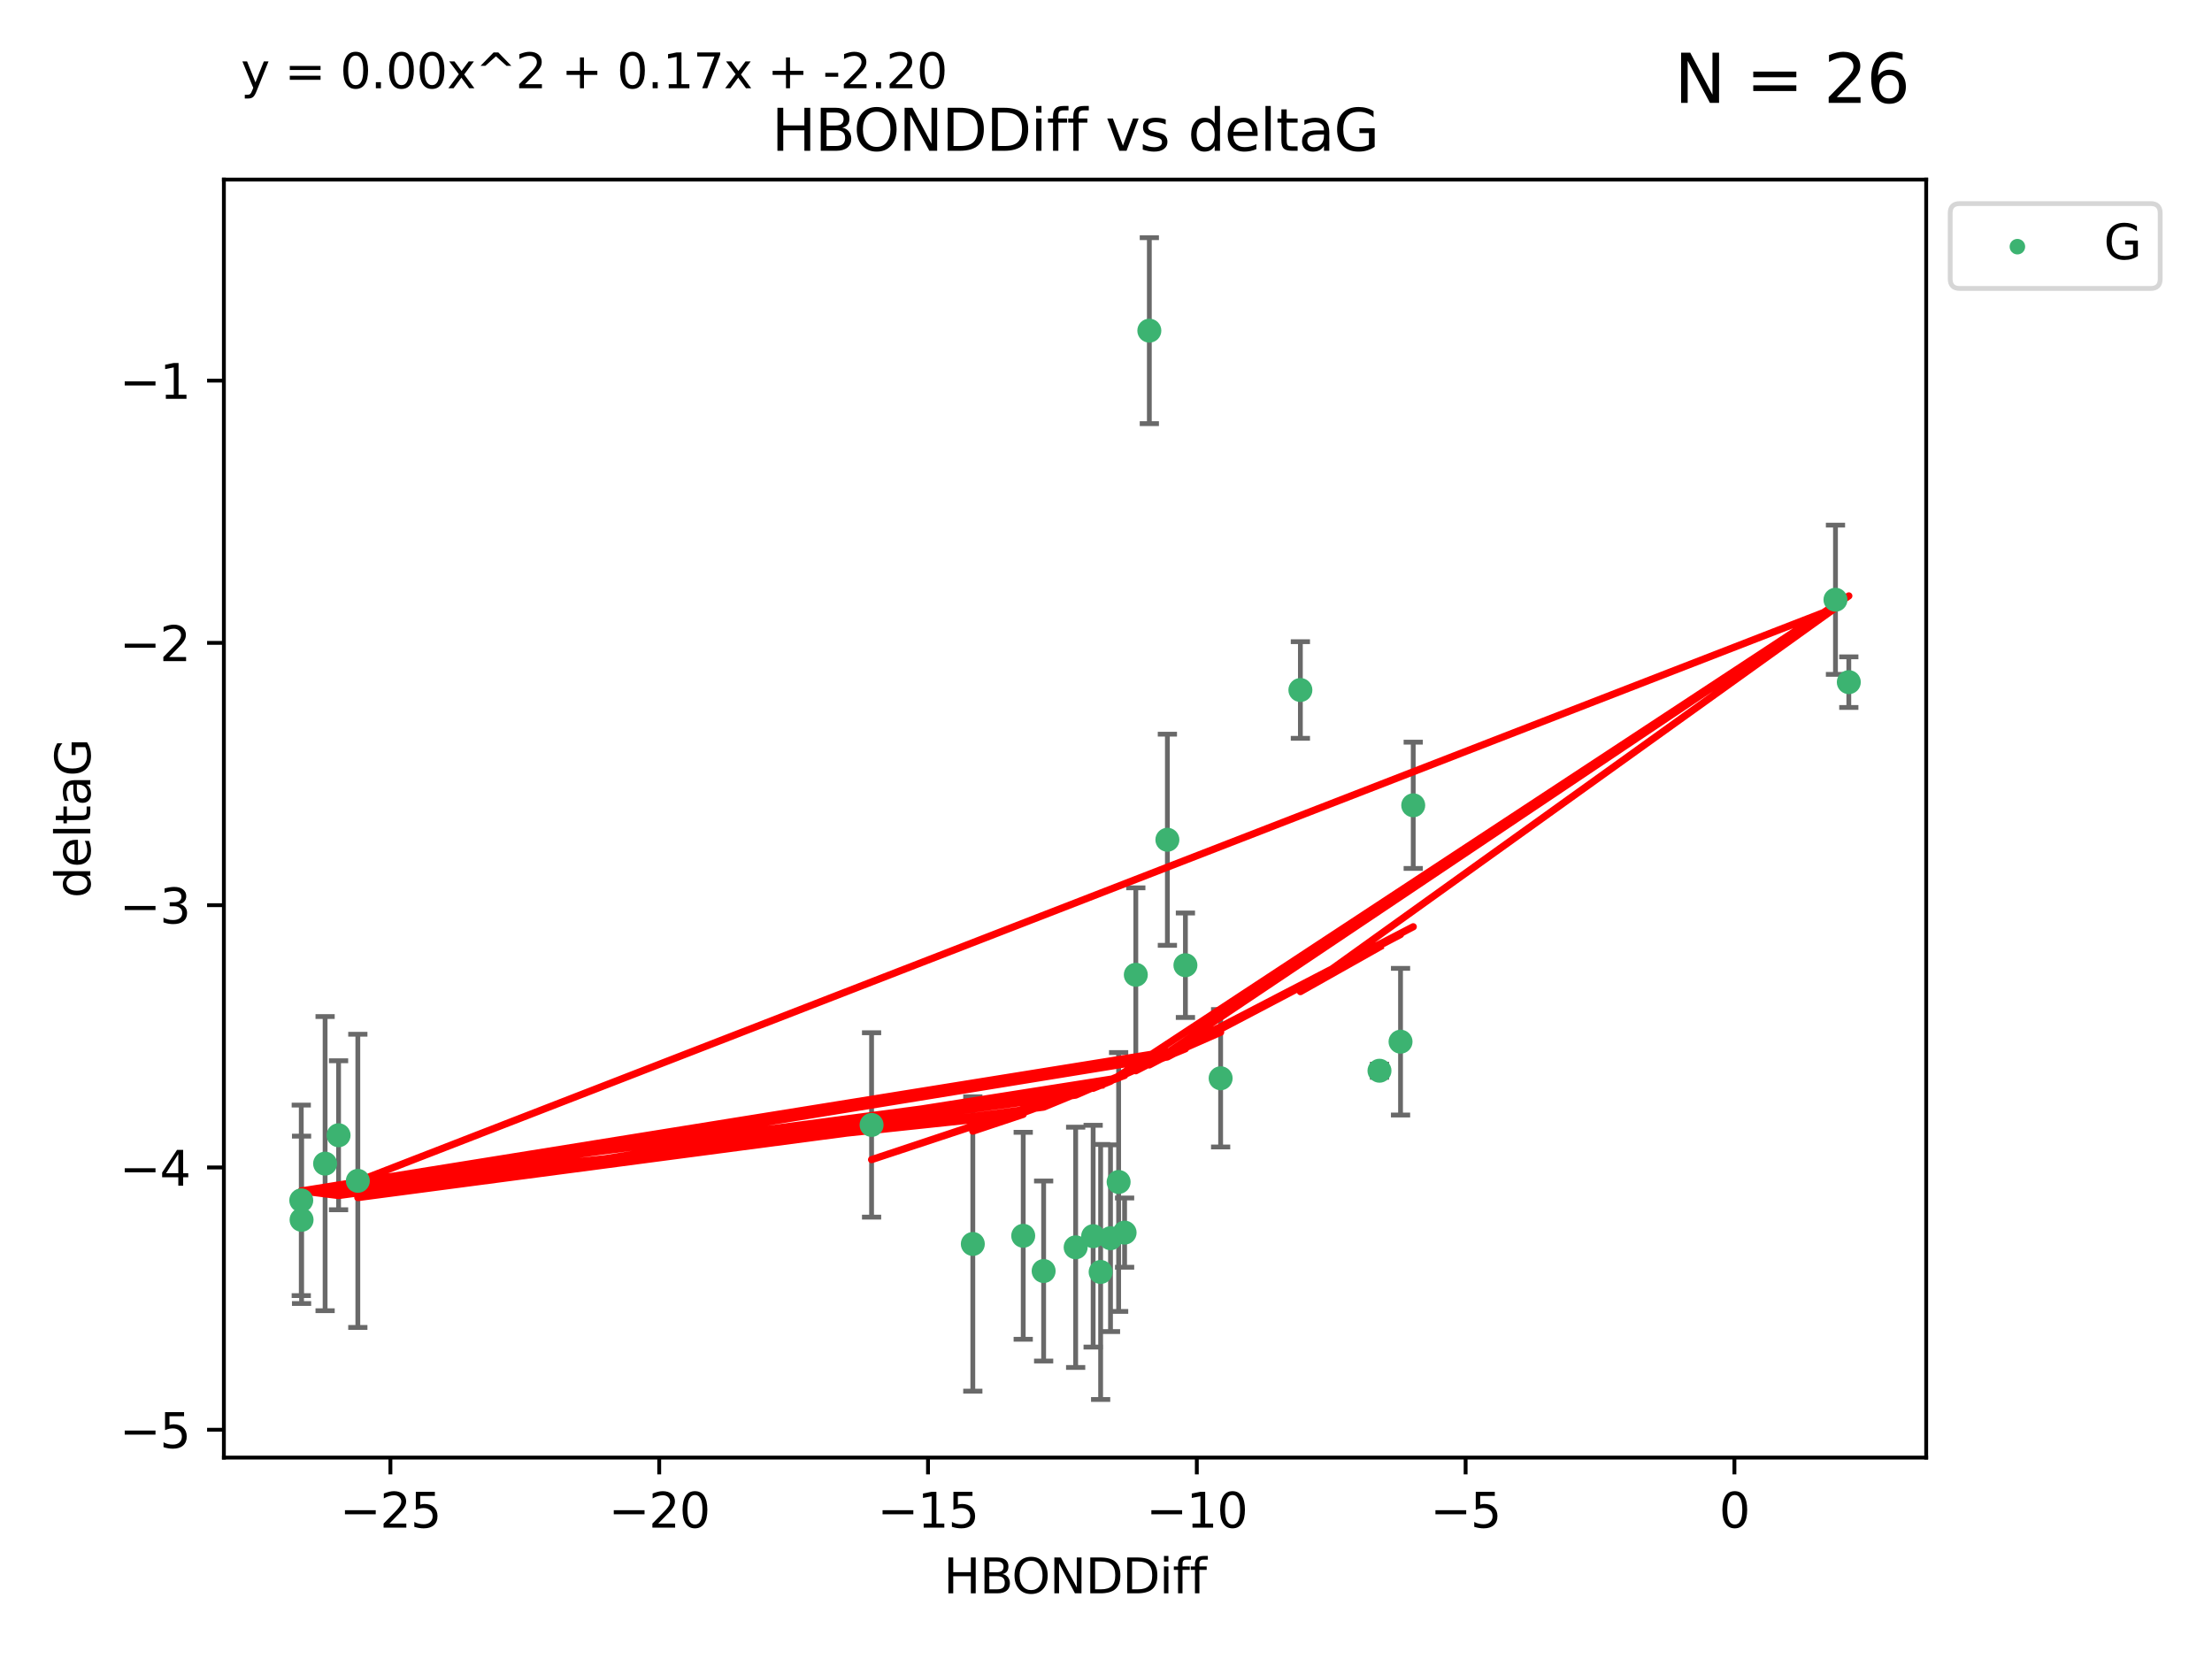 <?xml version="1.0" encoding="utf-8" standalone="no"?>
<!DOCTYPE svg PUBLIC "-//W3C//DTD SVG 1.1//EN"
  "http://www.w3.org/Graphics/SVG/1.1/DTD/svg11.dtd">
<svg xmlns:xlink="http://www.w3.org/1999/xlink" width="460.8pt" height="345.6pt" viewBox="0 0 460.8 345.6" xmlns="http://www.w3.org/2000/svg" version="1.1">
 <defs>
  <style type="text/css">*{stroke-linejoin: round; stroke-linecap: butt}</style>
 </defs>
 <g id="figure_1">
  <g id="patch_1">
   <path d="M 0 345.6 
L 460.8 345.6 
L 460.8 0 
L 0 0 
z
" style="fill: #ffffff"/>
  </g>
  <g id="axes_1">
   <g id="patch_2">
    <path d="M 46.64 303.64 
L 401.26 303.64 
L 401.26 37.411 
L 46.64 37.411 
z
" style="fill: #ffffff"/>
   </g>
   <g id="PathCollection_1">
    <defs>
     <path id="m690d202802" d="M 0 1.118 
C 0.297 1.118 0.581 1 0.791 0.791 
C 1 0.581 1.118 0.297 1.118 0 
C 1.118 -0.297 1 -0.581 0.791 -0.791 
C 0.581 -1 0.297 -1.118 0 -1.118 
C -0.297 -1.118 -0.581 -1 -0.791 -0.791 
C -1 -0.581 -1.118 -0.297 -1.118 0 
C -1.118 0.297 -1 0.581 -0.791 0.791 
C -0.581 1 -0.297 1.118 0 1.118 
z
" style="stroke: #3cb371"/>
    </defs>
    <g clip-path="url(#pdf98270ba8)">
     <use xlink:href="#m690d202802" x="229.282" y="264.972" style="fill: #3cb371; stroke: #3cb371"/>
     <use xlink:href="#m690d202802" x="62.759" y="250.055" style="fill: #3cb371; stroke: #3cb371"/>
     <use xlink:href="#m690d202802" x="213.156" y="257.437" style="fill: #3cb371; stroke: #3cb371"/>
     <use xlink:href="#m690d202802" x="202.656" y="259.141" style="fill: #3cb371; stroke: #3cb371"/>
     <use xlink:href="#m690d202802" x="234.275" y="256.778" style="fill: #3cb371; stroke: #3cb371"/>
     <use xlink:href="#m690d202802" x="181.566" y="234.344" style="fill: #3cb371; stroke: #3cb371"/>
     <use xlink:href="#m690d202802" x="233.031" y="246.229" style="fill: #3cb371; stroke: #3cb371"/>
     <use xlink:href="#m690d202802" x="74.543" y="245.992" style="fill: #3cb371; stroke: #3cb371"/>
     <use xlink:href="#m690d202802" x="217.41" y="264.776" style="fill: #3cb371; stroke: #3cb371"/>
     <use xlink:href="#m690d202802" x="246.944" y="201.074" style="fill: #3cb371; stroke: #3cb371"/>
     <use xlink:href="#m690d202802" x="62.822" y="254.111" style="fill: #3cb371; stroke: #3cb371"/>
     <use xlink:href="#m690d202802" x="70.531" y="236.494" style="fill: #3cb371; stroke: #3cb371"/>
     <use xlink:href="#m690d202802" x="224.08" y="259.839" style="fill: #3cb371; stroke: #3cb371"/>
     <use xlink:href="#m690d202802" x="254.28" y="224.622" style="fill: #3cb371; stroke: #3cb371"/>
     <use xlink:href="#m690d202802" x="227.722" y="257.518" style="fill: #3cb371; stroke: #3cb371"/>
     <use xlink:href="#m690d202802" x="231.338" y="257.942" style="fill: #3cb371; stroke: #3cb371"/>
     <use xlink:href="#m690d202802" x="385.141" y="142.106" style="fill: #3cb371; stroke: #3cb371"/>
     <use xlink:href="#m690d202802" x="239.428" y="68.883" style="fill: #3cb371; stroke: #3cb371"/>
     <use xlink:href="#m690d202802" x="294.402" y="167.759" style="fill: #3cb371; stroke: #3cb371"/>
     <use xlink:href="#m690d202802" x="236.61" y="203.065" style="fill: #3cb371; stroke: #3cb371"/>
     <use xlink:href="#m690d202802" x="291.758" y="217.003" style="fill: #3cb371; stroke: #3cb371"/>
     <use xlink:href="#m690d202802" x="243.188" y="174.936" style="fill: #3cb371; stroke: #3cb371"/>
     <use xlink:href="#m690d202802" x="67.725" y="242.405" style="fill: #3cb371; stroke: #3cb371"/>
     <use xlink:href="#m690d202802" x="382.363" y="124.937" style="fill: #3cb371; stroke: #3cb371"/>
     <use xlink:href="#m690d202802" x="270.894" y="143.742" style="fill: #3cb371; stroke: #3cb371"/>
     <use xlink:href="#m690d202802" x="287.371" y="223.052" style="fill: #3cb371; stroke: #3cb371"/>
    </g>
   </g>
   <g id="matplotlib.axis_1">
    <g id="xtick_1">
     <g id="line2d_1">
      <defs>
       <path id="mde5b8a5f6d" d="M 0 0 
L 0 3.5 
" style="stroke: #000000; stroke-width: 0.8"/>
      </defs>
      <g>
       <use xlink:href="#mde5b8a5f6d" x="81.33" y="303.64" style="stroke: #000000; stroke-width: 0.8"/>
      </g>
     </g>
     <g id="text_1">
      <!-- −25 -->
      <g transform="translate(70.777 318.238)scale(0.1 -0.1)">
       <defs>
        <path id="DejaVuSans-2212" d="M 678 2272 
L 4684 2272 
L 4684 1741 
L 678 1741 
L 678 2272 
z
" transform="scale(0.016)"/>
        <path id="DejaVuSans-32" d="M 1228 531 
L 3431 531 
L 3431 0 
L 469 0 
L 469 531 
Q 828 903 1448 1529 
Q 2069 2156 2228 2338 
Q 2531 2678 2651 2914 
Q 2772 3150 2772 3378 
Q 2772 3750 2511 3984 
Q 2250 4219 1831 4219 
Q 1534 4219 1204 4116 
Q 875 4013 500 3803 
L 500 4441 
Q 881 4594 1212 4672 
Q 1544 4750 1819 4750 
Q 2544 4750 2975 4387 
Q 3406 4025 3406 3419 
Q 3406 3131 3298 2873 
Q 3191 2616 2906 2266 
Q 2828 2175 2409 1742 
Q 1991 1309 1228 531 
z
" transform="scale(0.016)"/>
        <path id="DejaVuSans-35" d="M 691 4666 
L 3169 4666 
L 3169 4134 
L 1269 4134 
L 1269 2991 
Q 1406 3038 1543 3061 
Q 1681 3084 1819 3084 
Q 2600 3084 3056 2656 
Q 3513 2228 3513 1497 
Q 3513 744 3044 326 
Q 2575 -91 1722 -91 
Q 1428 -91 1123 -41 
Q 819 9 494 109 
L 494 744 
Q 775 591 1075 516 
Q 1375 441 1709 441 
Q 2250 441 2565 725 
Q 2881 1009 2881 1497 
Q 2881 1984 2565 2268 
Q 2250 2553 1709 2553 
Q 1456 2553 1204 2497 
Q 953 2441 691 2322 
L 691 4666 
z
" transform="scale(0.016)"/>
       </defs>
       <use xlink:href="#DejaVuSans-2212"/>
       <use xlink:href="#DejaVuSans-32" x="83.789"/>
       <use xlink:href="#DejaVuSans-35" x="147.412"/>
      </g>
     </g>
    </g>
    <g id="xtick_2">
     <g id="line2d_2">
      <g>
       <use xlink:href="#mde5b8a5f6d" x="137.326" y="303.64" style="stroke: #000000; stroke-width: 0.8"/>
      </g>
     </g>
     <g id="text_2">
      <!-- −20 -->
      <g transform="translate(126.774 318.238)scale(0.1 -0.1)">
       <defs>
        <path id="DejaVuSans-30" d="M 2034 4250 
Q 1547 4250 1301 3770 
Q 1056 3291 1056 2328 
Q 1056 1369 1301 889 
Q 1547 409 2034 409 
Q 2525 409 2770 889 
Q 3016 1369 3016 2328 
Q 3016 3291 2770 3770 
Q 2525 4250 2034 4250 
z
M 2034 4750 
Q 2819 4750 3233 4129 
Q 3647 3509 3647 2328 
Q 3647 1150 3233 529 
Q 2819 -91 2034 -91 
Q 1250 -91 836 529 
Q 422 1150 422 2328 
Q 422 3509 836 4129 
Q 1250 4750 2034 4750 
z
" transform="scale(0.016)"/>
       </defs>
       <use xlink:href="#DejaVuSans-2212"/>
       <use xlink:href="#DejaVuSans-32" x="83.789"/>
       <use xlink:href="#DejaVuSans-30" x="147.412"/>
      </g>
     </g>
    </g>
    <g id="xtick_3">
     <g id="line2d_3">
      <g>
       <use xlink:href="#mde5b8a5f6d" x="193.322" y="303.64" style="stroke: #000000; stroke-width: 0.8"/>
      </g>
     </g>
     <g id="text_3">
      <!-- −15 -->
      <g transform="translate(182.77 318.238)scale(0.1 -0.1)">
       <defs>
        <path id="DejaVuSans-31" d="M 794 531 
L 1825 531 
L 1825 4091 
L 703 3866 
L 703 4441 
L 1819 4666 
L 2450 4666 
L 2450 531 
L 3481 531 
L 3481 0 
L 794 0 
L 794 531 
z
" transform="scale(0.016)"/>
       </defs>
       <use xlink:href="#DejaVuSans-2212"/>
       <use xlink:href="#DejaVuSans-31" x="83.789"/>
       <use xlink:href="#DejaVuSans-35" x="147.412"/>
      </g>
     </g>
    </g>
    <g id="xtick_4">
     <g id="line2d_4">
      <g>
       <use xlink:href="#mde5b8a5f6d" x="249.319" y="303.64" style="stroke: #000000; stroke-width: 0.8"/>
      </g>
     </g>
     <g id="text_4">
      <!-- −10 -->
      <g transform="translate(238.766 318.238)scale(0.1 -0.1)">
       <use xlink:href="#DejaVuSans-2212"/>
       <use xlink:href="#DejaVuSans-31" x="83.789"/>
       <use xlink:href="#DejaVuSans-30" x="147.412"/>
      </g>
     </g>
    </g>
    <g id="xtick_5">
     <g id="line2d_5">
      <g>
       <use xlink:href="#mde5b8a5f6d" x="305.315" y="303.64" style="stroke: #000000; stroke-width: 0.8"/>
      </g>
     </g>
     <g id="text_5">
      <!-- −5 -->
      <g transform="translate(297.944 318.238)scale(0.1 -0.1)">
       <use xlink:href="#DejaVuSans-2212"/>
       <use xlink:href="#DejaVuSans-35" x="83.789"/>
      </g>
     </g>
    </g>
    <g id="xtick_6">
     <g id="line2d_6">
      <g>
       <use xlink:href="#mde5b8a5f6d" x="361.311" y="303.64" style="stroke: #000000; stroke-width: 0.8"/>
      </g>
     </g>
     <g id="text_6">
      <!-- 0 -->
      <g transform="translate(358.13 318.238)scale(0.1 -0.1)">
       <use xlink:href="#DejaVuSans-30"/>
      </g>
     </g>
    </g>
    <g id="text_7">
     <!-- HBONDDiff -->
     <g transform="translate(196.561 331.917)scale(0.1 -0.1)">
      <defs>
       <path id="DejaVuSans-48" d="M 628 4666 
L 1259 4666 
L 1259 2753 
L 3553 2753 
L 3553 4666 
L 4184 4666 
L 4184 0 
L 3553 0 
L 3553 2222 
L 1259 2222 
L 1259 0 
L 628 0 
L 628 4666 
z
" transform="scale(0.016)"/>
       <path id="DejaVuSans-42" d="M 1259 2228 
L 1259 519 
L 2272 519 
Q 2781 519 3026 730 
Q 3272 941 3272 1375 
Q 3272 1813 3026 2020 
Q 2781 2228 2272 2228 
L 1259 2228 
z
M 1259 4147 
L 1259 2741 
L 2194 2741 
Q 2656 2741 2882 2914 
Q 3109 3088 3109 3444 
Q 3109 3797 2882 3972 
Q 2656 4147 2194 4147 
L 1259 4147 
z
M 628 4666 
L 2241 4666 
Q 2963 4666 3353 4366 
Q 3744 4066 3744 3513 
Q 3744 3084 3544 2831 
Q 3344 2578 2956 2516 
Q 3422 2416 3680 2098 
Q 3938 1781 3938 1306 
Q 3938 681 3513 340 
Q 3088 0 2303 0 
L 628 0 
L 628 4666 
z
" transform="scale(0.016)"/>
       <path id="DejaVuSans-4f" d="M 2522 4238 
Q 1834 4238 1429 3725 
Q 1025 3213 1025 2328 
Q 1025 1447 1429 934 
Q 1834 422 2522 422 
Q 3209 422 3611 934 
Q 4013 1447 4013 2328 
Q 4013 3213 3611 3725 
Q 3209 4238 2522 4238 
z
M 2522 4750 
Q 3503 4750 4090 4092 
Q 4678 3434 4678 2328 
Q 4678 1225 4090 567 
Q 3503 -91 2522 -91 
Q 1538 -91 948 565 
Q 359 1222 359 2328 
Q 359 3434 948 4092 
Q 1538 4750 2522 4750 
z
" transform="scale(0.016)"/>
       <path id="DejaVuSans-4e" d="M 628 4666 
L 1478 4666 
L 3547 763 
L 3547 4666 
L 4159 4666 
L 4159 0 
L 3309 0 
L 1241 3903 
L 1241 0 
L 628 0 
L 628 4666 
z
" transform="scale(0.016)"/>
       <path id="DejaVuSans-44" d="M 1259 4147 
L 1259 519 
L 2022 519 
Q 2988 519 3436 956 
Q 3884 1394 3884 2338 
Q 3884 3275 3436 3711 
Q 2988 4147 2022 4147 
L 1259 4147 
z
M 628 4666 
L 1925 4666 
Q 3281 4666 3915 4102 
Q 4550 3538 4550 2338 
Q 4550 1131 3912 565 
Q 3275 0 1925 0 
L 628 0 
L 628 4666 
z
" transform="scale(0.016)"/>
       <path id="DejaVuSans-69" d="M 603 3500 
L 1178 3500 
L 1178 0 
L 603 0 
L 603 3500 
z
M 603 4863 
L 1178 4863 
L 1178 4134 
L 603 4134 
L 603 4863 
z
" transform="scale(0.016)"/>
       <path id="DejaVuSans-66" d="M 2375 4863 
L 2375 4384 
L 1825 4384 
Q 1516 4384 1395 4259 
Q 1275 4134 1275 3809 
L 1275 3500 
L 2222 3500 
L 2222 3053 
L 1275 3053 
L 1275 0 
L 697 0 
L 697 3053 
L 147 3053 
L 147 3500 
L 697 3500 
L 697 3744 
Q 697 4328 969 4595 
Q 1241 4863 1831 4863 
L 2375 4863 
z
" transform="scale(0.016)"/>
      </defs>
      <use xlink:href="#DejaVuSans-48"/>
      <use xlink:href="#DejaVuSans-42" x="75.195"/>
      <use xlink:href="#DejaVuSans-4f" x="142.049"/>
      <use xlink:href="#DejaVuSans-4e" x="220.76"/>
      <use xlink:href="#DejaVuSans-44" x="295.564"/>
      <use xlink:href="#DejaVuSans-44" x="372.566"/>
      <use xlink:href="#DejaVuSans-69" x="449.568"/>
      <use xlink:href="#DejaVuSans-66" x="477.352"/>
      <use xlink:href="#DejaVuSans-66" x="512.557"/>
     </g>
    </g>
   </g>
   <g id="matplotlib.axis_2">
    <g id="ytick_1">
     <g id="line2d_7">
      <defs>
       <path id="m50b50e6cbf" d="M 0 0 
L -3.5 0 
" style="stroke: #000000; stroke-width: 0.8"/>
      </defs>
      <g>
       <use xlink:href="#m50b50e6cbf" x="46.64" y="297.844" style="stroke: #000000; stroke-width: 0.8"/>
      </g>
     </g>
     <g id="text_8">
      <!-- −5 -->
      <g transform="translate(24.898 301.643)scale(0.1 -0.1)">
       <use xlink:href="#DejaVuSans-2212"/>
       <use xlink:href="#DejaVuSans-35" x="83.789"/>
      </g>
     </g>
    </g>
    <g id="ytick_2">
     <g id="line2d_8">
      <g>
       <use xlink:href="#m50b50e6cbf" x="46.64" y="243.204" style="stroke: #000000; stroke-width: 0.8"/>
      </g>
     </g>
     <g id="text_9">
      <!-- −4 -->
      <g transform="translate(24.898 247.003)scale(0.1 -0.1)">
       <defs>
        <path id="DejaVuSans-34" d="M 2419 4116 
L 825 1625 
L 2419 1625 
L 2419 4116 
z
M 2253 4666 
L 3047 4666 
L 3047 1625 
L 3713 1625 
L 3713 1100 
L 3047 1100 
L 3047 0 
L 2419 0 
L 2419 1100 
L 313 1100 
L 313 1709 
L 2253 4666 
z
" transform="scale(0.016)"/>
       </defs>
       <use xlink:href="#DejaVuSans-2212"/>
       <use xlink:href="#DejaVuSans-34" x="83.789"/>
      </g>
     </g>
    </g>
    <g id="ytick_3">
     <g id="line2d_9">
      <g>
       <use xlink:href="#m50b50e6cbf" x="46.64" y="188.564" style="stroke: #000000; stroke-width: 0.8"/>
      </g>
     </g>
     <g id="text_10">
      <!-- −3 -->
      <g transform="translate(24.898 192.364)scale(0.1 -0.1)">
       <defs>
        <path id="DejaVuSans-33" d="M 2597 2516 
Q 3050 2419 3304 2112 
Q 3559 1806 3559 1356 
Q 3559 666 3084 287 
Q 2609 -91 1734 -91 
Q 1441 -91 1130 -33 
Q 819 25 488 141 
L 488 750 
Q 750 597 1062 519 
Q 1375 441 1716 441 
Q 2309 441 2620 675 
Q 2931 909 2931 1356 
Q 2931 1769 2642 2001 
Q 2353 2234 1838 2234 
L 1294 2234 
L 1294 2753 
L 1863 2753 
Q 2328 2753 2575 2939 
Q 2822 3125 2822 3475 
Q 2822 3834 2567 4026 
Q 2313 4219 1838 4219 
Q 1578 4219 1281 4162 
Q 984 4106 628 3988 
L 628 4550 
Q 988 4650 1302 4700 
Q 1616 4750 1894 4750 
Q 2613 4750 3031 4423 
Q 3450 4097 3450 3541 
Q 3450 3153 3228 2886 
Q 3006 2619 2597 2516 
z
" transform="scale(0.016)"/>
       </defs>
       <use xlink:href="#DejaVuSans-2212"/>
       <use xlink:href="#DejaVuSans-33" x="83.789"/>
      </g>
     </g>
    </g>
    <g id="ytick_4">
     <g id="line2d_10">
      <g>
       <use xlink:href="#m50b50e6cbf" x="46.64" y="133.924" style="stroke: #000000; stroke-width: 0.8"/>
      </g>
     </g>
     <g id="text_11">
      <!-- −2 -->
      <g transform="translate(24.898 137.724)scale(0.1 -0.1)">
       <use xlink:href="#DejaVuSans-2212"/>
       <use xlink:href="#DejaVuSans-32" x="83.789"/>
      </g>
     </g>
    </g>
    <g id="ytick_5">
     <g id="line2d_11">
      <g>
       <use xlink:href="#m50b50e6cbf" x="46.64" y="79.284" style="stroke: #000000; stroke-width: 0.8"/>
      </g>
     </g>
     <g id="text_12">
      <!-- −1 -->
      <g transform="translate(24.898 83.084)scale(0.1 -0.1)">
       <use xlink:href="#DejaVuSans-2212"/>
       <use xlink:href="#DejaVuSans-31" x="83.789"/>
      </g>
     </g>
    </g>
    <g id="text_13">
     <!-- deltaG -->
     <g transform="translate(18.818 187.064)rotate(-90)scale(0.1 -0.1)">
      <defs>
       <path id="DejaVuSans-64" d="M 2906 2969 
L 2906 4863 
L 3481 4863 
L 3481 0 
L 2906 0 
L 2906 525 
Q 2725 213 2448 61 
Q 2172 -91 1784 -91 
Q 1150 -91 751 415 
Q 353 922 353 1747 
Q 353 2572 751 3078 
Q 1150 3584 1784 3584 
Q 2172 3584 2448 3432 
Q 2725 3281 2906 2969 
z
M 947 1747 
Q 947 1113 1208 752 
Q 1469 391 1925 391 
Q 2381 391 2643 752 
Q 2906 1113 2906 1747 
Q 2906 2381 2643 2742 
Q 2381 3103 1925 3103 
Q 1469 3103 1208 2742 
Q 947 2381 947 1747 
z
" transform="scale(0.016)"/>
       <path id="DejaVuSans-65" d="M 3597 1894 
L 3597 1613 
L 953 1613 
Q 991 1019 1311 708 
Q 1631 397 2203 397 
Q 2534 397 2845 478 
Q 3156 559 3463 722 
L 3463 178 
Q 3153 47 2828 -22 
Q 2503 -91 2169 -91 
Q 1331 -91 842 396 
Q 353 884 353 1716 
Q 353 2575 817 3079 
Q 1281 3584 2069 3584 
Q 2775 3584 3186 3129 
Q 3597 2675 3597 1894 
z
M 3022 2063 
Q 3016 2534 2758 2815 
Q 2500 3097 2075 3097 
Q 1594 3097 1305 2825 
Q 1016 2553 972 2059 
L 3022 2063 
z
" transform="scale(0.016)"/>
       <path id="DejaVuSans-6c" d="M 603 4863 
L 1178 4863 
L 1178 0 
L 603 0 
L 603 4863 
z
" transform="scale(0.016)"/>
       <path id="DejaVuSans-74" d="M 1172 4494 
L 1172 3500 
L 2356 3500 
L 2356 3053 
L 1172 3053 
L 1172 1153 
Q 1172 725 1289 603 
Q 1406 481 1766 481 
L 2356 481 
L 2356 0 
L 1766 0 
Q 1100 0 847 248 
Q 594 497 594 1153 
L 594 3053 
L 172 3053 
L 172 3500 
L 594 3500 
L 594 4494 
L 1172 4494 
z
" transform="scale(0.016)"/>
       <path id="DejaVuSans-61" d="M 2194 1759 
Q 1497 1759 1228 1600 
Q 959 1441 959 1056 
Q 959 750 1161 570 
Q 1363 391 1709 391 
Q 2188 391 2477 730 
Q 2766 1069 2766 1631 
L 2766 1759 
L 2194 1759 
z
M 3341 1997 
L 3341 0 
L 2766 0 
L 2766 531 
Q 2569 213 2275 61 
Q 1981 -91 1556 -91 
Q 1019 -91 701 211 
Q 384 513 384 1019 
Q 384 1609 779 1909 
Q 1175 2209 1959 2209 
L 2766 2209 
L 2766 2266 
Q 2766 2663 2505 2880 
Q 2244 3097 1772 3097 
Q 1472 3097 1187 3025 
Q 903 2953 641 2809 
L 641 3341 
Q 956 3463 1253 3523 
Q 1550 3584 1831 3584 
Q 2591 3584 2966 3190 
Q 3341 2797 3341 1997 
z
" transform="scale(0.016)"/>
       <path id="DejaVuSans-47" d="M 3809 666 
L 3809 1919 
L 2778 1919 
L 2778 2438 
L 4434 2438 
L 4434 434 
Q 4069 175 3628 42 
Q 3188 -91 2688 -91 
Q 1594 -91 976 548 
Q 359 1188 359 2328 
Q 359 3472 976 4111 
Q 1594 4750 2688 4750 
Q 3144 4750 3555 4637 
Q 3966 4525 4313 4306 
L 4313 3634 
Q 3963 3931 3569 4081 
Q 3175 4231 2741 4231 
Q 1884 4231 1454 3753 
Q 1025 3275 1025 2328 
Q 1025 1384 1454 906 
Q 1884 428 2741 428 
Q 3075 428 3337 486 
Q 3600 544 3809 666 
z
" transform="scale(0.016)"/>
      </defs>
      <use xlink:href="#DejaVuSans-64"/>
      <use xlink:href="#DejaVuSans-65" x="63.477"/>
      <use xlink:href="#DejaVuSans-6c" x="125"/>
      <use xlink:href="#DejaVuSans-74" x="152.783"/>
      <use xlink:href="#DejaVuSans-61" x="191.992"/>
      <use xlink:href="#DejaVuSans-47" x="253.271"/>
     </g>
    </g>
   </g>
   <g id="LineCollection_1">
    <path d="M 229.282 291.539 
L 229.282 238.405 
" clip-path="url(#pdf98270ba8)" style="fill: none; stroke: #696969"/>
    <path d="M 62.759 269.901 
L 62.759 230.209 
" clip-path="url(#pdf98270ba8)" style="fill: none; stroke: #696969"/>
    <path d="M 213.156 278.993 
L 213.156 235.88 
" clip-path="url(#pdf98270ba8)" style="fill: none; stroke: #696969"/>
    <path d="M 202.656 289.801 
L 202.656 228.482 
" clip-path="url(#pdf98270ba8)" style="fill: none; stroke: #696969"/>
    <path d="M 234.275 263.99 
L 234.275 249.567 
" clip-path="url(#pdf98270ba8)" style="fill: none; stroke: #696969"/>
    <path d="M 181.566 253.55 
L 181.566 215.138 
" clip-path="url(#pdf98270ba8)" style="fill: none; stroke: #696969"/>
    <path d="M 233.031 273.192 
L 233.031 219.267 
" clip-path="url(#pdf98270ba8)" style="fill: none; stroke: #696969"/>
    <path d="M 74.543 276.528 
L 74.543 215.456 
" clip-path="url(#pdf98270ba8)" style="fill: none; stroke: #696969"/>
    <path d="M 217.41 283.526 
L 217.41 246.025 
" clip-path="url(#pdf98270ba8)" style="fill: none; stroke: #696969"/>
    <path d="M 246.944 211.954 
L 246.944 190.194 
" clip-path="url(#pdf98270ba8)" style="fill: none; stroke: #696969"/>
    <path d="M 62.822 271.544 
L 62.822 236.678 
" clip-path="url(#pdf98270ba8)" style="fill: none; stroke: #696969"/>
    <path d="M 70.531 252.013 
L 70.531 220.976 
" clip-path="url(#pdf98270ba8)" style="fill: none; stroke: #696969"/>
    <path d="M 224.08 284.867 
L 224.08 234.811 
" clip-path="url(#pdf98270ba8)" style="fill: none; stroke: #696969"/>
    <path d="M 254.28 238.936 
L 254.28 210.308 
" clip-path="url(#pdf98270ba8)" style="fill: none; stroke: #696969"/>
    <path d="M 227.722 280.619 
L 227.722 234.417 
" clip-path="url(#pdf98270ba8)" style="fill: none; stroke: #696969"/>
    <path d="M 231.338 277.391 
L 231.338 238.493 
" clip-path="url(#pdf98270ba8)" style="fill: none; stroke: #696969"/>
    <path d="M 385.141 147.375 
L 385.141 136.837 
" clip-path="url(#pdf98270ba8)" style="fill: none; stroke: #696969"/>
    <path d="M 239.428 88.254 
L 239.428 49.513 
" clip-path="url(#pdf98270ba8)" style="fill: none; stroke: #696969"/>
    <path d="M 294.402 180.911 
L 294.402 154.608 
" clip-path="url(#pdf98270ba8)" style="fill: none; stroke: #696969"/>
    <path d="M 236.61 221.176 
L 236.61 184.954 
" clip-path="url(#pdf98270ba8)" style="fill: none; stroke: #696969"/>
    <path d="M 291.758 232.281 
L 291.758 201.724 
" clip-path="url(#pdf98270ba8)" style="fill: none; stroke: #696969"/>
    <path d="M 243.188 196.929 
L 243.188 152.943 
" clip-path="url(#pdf98270ba8)" style="fill: none; stroke: #696969"/>
    <path d="M 67.725 273.048 
L 67.725 211.762 
" clip-path="url(#pdf98270ba8)" style="fill: none; stroke: #696969"/>
    <path d="M 382.363 140.481 
L 382.363 109.392 
" clip-path="url(#pdf98270ba8)" style="fill: none; stroke: #696969"/>
    <path d="M 270.894 153.804 
L 270.894 133.679 
" clip-path="url(#pdf98270ba8)" style="fill: none; stroke: #696969"/>
    <path d="M 287.371 224.416 
L 287.371 221.688 
" clip-path="url(#pdf98270ba8)" style="fill: none; stroke: #696969"/>
   </g>
   <g id="line2d_12">
    <defs>
     <path id="m717e4883e4" d="M 2 0 
L -2 -0 
" style="stroke: #696969"/>
    </defs>
    <g clip-path="url(#pdf98270ba8)">
     <use xlink:href="#m717e4883e4" x="229.282" y="291.539" style="fill: #696969; stroke: #696969"/>
     <use xlink:href="#m717e4883e4" x="62.759" y="269.901" style="fill: #696969; stroke: #696969"/>
     <use xlink:href="#m717e4883e4" x="213.156" y="278.993" style="fill: #696969; stroke: #696969"/>
     <use xlink:href="#m717e4883e4" x="202.656" y="289.801" style="fill: #696969; stroke: #696969"/>
     <use xlink:href="#m717e4883e4" x="234.275" y="263.99" style="fill: #696969; stroke: #696969"/>
     <use xlink:href="#m717e4883e4" x="181.566" y="253.55" style="fill: #696969; stroke: #696969"/>
     <use xlink:href="#m717e4883e4" x="233.031" y="273.192" style="fill: #696969; stroke: #696969"/>
     <use xlink:href="#m717e4883e4" x="74.543" y="276.528" style="fill: #696969; stroke: #696969"/>
     <use xlink:href="#m717e4883e4" x="217.41" y="283.526" style="fill: #696969; stroke: #696969"/>
     <use xlink:href="#m717e4883e4" x="246.944" y="211.954" style="fill: #696969; stroke: #696969"/>
     <use xlink:href="#m717e4883e4" x="62.822" y="271.544" style="fill: #696969; stroke: #696969"/>
     <use xlink:href="#m717e4883e4" x="70.531" y="252.013" style="fill: #696969; stroke: #696969"/>
     <use xlink:href="#m717e4883e4" x="224.08" y="284.867" style="fill: #696969; stroke: #696969"/>
     <use xlink:href="#m717e4883e4" x="254.28" y="238.936" style="fill: #696969; stroke: #696969"/>
     <use xlink:href="#m717e4883e4" x="227.722" y="280.619" style="fill: #696969; stroke: #696969"/>
     <use xlink:href="#m717e4883e4" x="231.338" y="277.391" style="fill: #696969; stroke: #696969"/>
     <use xlink:href="#m717e4883e4" x="385.141" y="147.375" style="fill: #696969; stroke: #696969"/>
     <use xlink:href="#m717e4883e4" x="239.428" y="88.254" style="fill: #696969; stroke: #696969"/>
     <use xlink:href="#m717e4883e4" x="294.402" y="180.911" style="fill: #696969; stroke: #696969"/>
     <use xlink:href="#m717e4883e4" x="236.61" y="221.176" style="fill: #696969; stroke: #696969"/>
     <use xlink:href="#m717e4883e4" x="291.758" y="232.281" style="fill: #696969; stroke: #696969"/>
     <use xlink:href="#m717e4883e4" x="243.188" y="196.929" style="fill: #696969; stroke: #696969"/>
     <use xlink:href="#m717e4883e4" x="67.725" y="273.048" style="fill: #696969; stroke: #696969"/>
     <use xlink:href="#m717e4883e4" x="382.363" y="140.481" style="fill: #696969; stroke: #696969"/>
     <use xlink:href="#m717e4883e4" x="270.894" y="153.804" style="fill: #696969; stroke: #696969"/>
     <use xlink:href="#m717e4883e4" x="287.371" y="224.416" style="fill: #696969; stroke: #696969"/>
    </g>
   </g>
   <g id="line2d_13">
    <g clip-path="url(#pdf98270ba8)">
     <use xlink:href="#m717e4883e4" x="229.282" y="238.405" style="fill: #696969; stroke: #696969"/>
     <use xlink:href="#m717e4883e4" x="62.759" y="230.209" style="fill: #696969; stroke: #696969"/>
     <use xlink:href="#m717e4883e4" x="213.156" y="235.88" style="fill: #696969; stroke: #696969"/>
     <use xlink:href="#m717e4883e4" x="202.656" y="228.482" style="fill: #696969; stroke: #696969"/>
     <use xlink:href="#m717e4883e4" x="234.275" y="249.567" style="fill: #696969; stroke: #696969"/>
     <use xlink:href="#m717e4883e4" x="181.566" y="215.138" style="fill: #696969; stroke: #696969"/>
     <use xlink:href="#m717e4883e4" x="233.031" y="219.267" style="fill: #696969; stroke: #696969"/>
     <use xlink:href="#m717e4883e4" x="74.543" y="215.456" style="fill: #696969; stroke: #696969"/>
     <use xlink:href="#m717e4883e4" x="217.41" y="246.025" style="fill: #696969; stroke: #696969"/>
     <use xlink:href="#m717e4883e4" x="246.944" y="190.194" style="fill: #696969; stroke: #696969"/>
     <use xlink:href="#m717e4883e4" x="62.822" y="236.678" style="fill: #696969; stroke: #696969"/>
     <use xlink:href="#m717e4883e4" x="70.531" y="220.976" style="fill: #696969; stroke: #696969"/>
     <use xlink:href="#m717e4883e4" x="224.08" y="234.811" style="fill: #696969; stroke: #696969"/>
     <use xlink:href="#m717e4883e4" x="254.28" y="210.308" style="fill: #696969; stroke: #696969"/>
     <use xlink:href="#m717e4883e4" x="227.722" y="234.417" style="fill: #696969; stroke: #696969"/>
     <use xlink:href="#m717e4883e4" x="231.338" y="238.493" style="fill: #696969; stroke: #696969"/>
     <use xlink:href="#m717e4883e4" x="385.141" y="136.837" style="fill: #696969; stroke: #696969"/>
     <use xlink:href="#m717e4883e4" x="239.428" y="49.513" style="fill: #696969; stroke: #696969"/>
     <use xlink:href="#m717e4883e4" x="294.402" y="154.608" style="fill: #696969; stroke: #696969"/>
     <use xlink:href="#m717e4883e4" x="236.61" y="184.954" style="fill: #696969; stroke: #696969"/>
     <use xlink:href="#m717e4883e4" x="291.758" y="201.724" style="fill: #696969; stroke: #696969"/>
     <use xlink:href="#m717e4883e4" x="243.188" y="152.943" style="fill: #696969; stroke: #696969"/>
     <use xlink:href="#m717e4883e4" x="67.725" y="211.762" style="fill: #696969; stroke: #696969"/>
     <use xlink:href="#m717e4883e4" x="382.363" y="109.392" style="fill: #696969; stroke: #696969"/>
     <use xlink:href="#m717e4883e4" x="270.894" y="133.679" style="fill: #696969; stroke: #696969"/>
     <use xlink:href="#m717e4883e4" x="287.371" y="221.688" style="fill: #696969; stroke: #696969"/>
    </g>
   </g>
   <g id="line2d_14">
    <path d="M 229.282 226.09 
L 62.759 248.08 
L 213.156 232.147 
L 202.656 235.639 
L 234.275 224.044 
L 181.566 241.572 
L 233.031 224.561 
L 74.543 249.477 
L 217.41 230.631 
L 246.944 218.49 
L 62.822 248.089 
L 70.531 249.052 
L 224.08 228.136 
L 254.28 215.036 
L 227.722 226.713 
L 231.338 225.257 
L 385.141 124.139 
L 239.428 221.847 
L 294.402 193.062 
L 236.61 223.06 
L 291.758 194.671 
L 243.188 220.191 
L 67.725 248.724 
L 382.363 126.644 
L 270.894 206.57 
L 287.371 197.29 
" clip-path="url(#pdf98270ba8)" style="fill: none; stroke: #ff0000; stroke-width: 1.5; stroke-linecap: square"/>
   </g>
   <g id="line2d_15">
    <defs>
     <path id="med9814e62a" d="M 0 2 
C 0.53 2 1.039 1.789 1.414 1.414 
C 1.789 1.039 2 0.53 2 0 
C 2 -0.53 1.789 -1.039 1.414 -1.414 
C 1.039 -1.789 0.53 -2 0 -2 
C -0.53 -2 -1.039 -1.789 -1.414 -1.414 
C -1.789 -1.039 -2 -0.53 -2 0 
C -2 0.53 -1.789 1.039 -1.414 1.414 
C -1.039 1.789 -0.53 2 0 2 
z
" style="stroke: #3cb371"/>
    </defs>
    <g clip-path="url(#pdf98270ba8)">
     <use xlink:href="#med9814e62a" x="229.282" y="264.972" style="fill: #3cb371; stroke: #3cb371"/>
     <use xlink:href="#med9814e62a" x="62.759" y="250.055" style="fill: #3cb371; stroke: #3cb371"/>
     <use xlink:href="#med9814e62a" x="213.156" y="257.437" style="fill: #3cb371; stroke: #3cb371"/>
     <use xlink:href="#med9814e62a" x="202.656" y="259.141" style="fill: #3cb371; stroke: #3cb371"/>
     <use xlink:href="#med9814e62a" x="234.275" y="256.778" style="fill: #3cb371; stroke: #3cb371"/>
     <use xlink:href="#med9814e62a" x="181.566" y="234.344" style="fill: #3cb371; stroke: #3cb371"/>
     <use xlink:href="#med9814e62a" x="233.031" y="246.229" style="fill: #3cb371; stroke: #3cb371"/>
     <use xlink:href="#med9814e62a" x="74.543" y="245.992" style="fill: #3cb371; stroke: #3cb371"/>
     <use xlink:href="#med9814e62a" x="217.41" y="264.776" style="fill: #3cb371; stroke: #3cb371"/>
     <use xlink:href="#med9814e62a" x="246.944" y="201.074" style="fill: #3cb371; stroke: #3cb371"/>
     <use xlink:href="#med9814e62a" x="62.822" y="254.111" style="fill: #3cb371; stroke: #3cb371"/>
     <use xlink:href="#med9814e62a" x="70.531" y="236.494" style="fill: #3cb371; stroke: #3cb371"/>
     <use xlink:href="#med9814e62a" x="224.08" y="259.839" style="fill: #3cb371; stroke: #3cb371"/>
     <use xlink:href="#med9814e62a" x="254.28" y="224.622" style="fill: #3cb371; stroke: #3cb371"/>
     <use xlink:href="#med9814e62a" x="227.722" y="257.518" style="fill: #3cb371; stroke: #3cb371"/>
     <use xlink:href="#med9814e62a" x="231.338" y="257.942" style="fill: #3cb371; stroke: #3cb371"/>
     <use xlink:href="#med9814e62a" x="385.141" y="142.106" style="fill: #3cb371; stroke: #3cb371"/>
     <use xlink:href="#med9814e62a" x="239.428" y="68.883" style="fill: #3cb371; stroke: #3cb371"/>
     <use xlink:href="#med9814e62a" x="294.402" y="167.759" style="fill: #3cb371; stroke: #3cb371"/>
     <use xlink:href="#med9814e62a" x="236.61" y="203.065" style="fill: #3cb371; stroke: #3cb371"/>
     <use xlink:href="#med9814e62a" x="291.758" y="217.003" style="fill: #3cb371; stroke: #3cb371"/>
     <use xlink:href="#med9814e62a" x="243.188" y="174.936" style="fill: #3cb371; stroke: #3cb371"/>
     <use xlink:href="#med9814e62a" x="67.725" y="242.405" style="fill: #3cb371; stroke: #3cb371"/>
     <use xlink:href="#med9814e62a" x="382.363" y="124.937" style="fill: #3cb371; stroke: #3cb371"/>
     <use xlink:href="#med9814e62a" x="270.894" y="143.742" style="fill: #3cb371; stroke: #3cb371"/>
     <use xlink:href="#med9814e62a" x="287.371" y="223.052" style="fill: #3cb371; stroke: #3cb371"/>
    </g>
   </g>
   <g id="patch_3">
    <path d="M 46.64 303.64 
L 46.64 37.411 
" style="fill: none; stroke: #000000; stroke-width: 0.8; stroke-linejoin: miter; stroke-linecap: square"/>
   </g>
   <g id="patch_4">
    <path d="M 401.26 303.64 
L 401.26 37.411 
" style="fill: none; stroke: #000000; stroke-width: 0.8; stroke-linejoin: miter; stroke-linecap: square"/>
   </g>
   <g id="patch_5">
    <path d="M 46.64 303.64 
L 401.26 303.64 
" style="fill: none; stroke: #000000; stroke-width: 0.8; stroke-linejoin: miter; stroke-linecap: square"/>
   </g>
   <g id="patch_6">
    <path d="M 46.64 37.411 
L 401.26 37.411 
" style="fill: none; stroke: #000000; stroke-width: 0.8; stroke-linejoin: miter; stroke-linecap: square"/>
   </g>
   <g id="text_14">
    <!-- N = 26 -->
    <g transform="translate(348.795 21.426)scale(0.14 -0.14)">
     <defs>
      <path id="DejaVuSans-20" transform="scale(0.016)"/>
      <path id="DejaVuSans-3d" d="M 678 2906 
L 4684 2906 
L 4684 2381 
L 678 2381 
L 678 2906 
z
M 678 1631 
L 4684 1631 
L 4684 1100 
L 678 1100 
L 678 1631 
z
" transform="scale(0.016)"/>
      <path id="DejaVuSans-36" d="M 2113 2584 
Q 1688 2584 1439 2293 
Q 1191 2003 1191 1497 
Q 1191 994 1439 701 
Q 1688 409 2113 409 
Q 2538 409 2786 701 
Q 3034 994 3034 1497 
Q 3034 2003 2786 2293 
Q 2538 2584 2113 2584 
z
M 3366 4563 
L 3366 3988 
Q 3128 4100 2886 4159 
Q 2644 4219 2406 4219 
Q 1781 4219 1451 3797 
Q 1122 3375 1075 2522 
Q 1259 2794 1537 2939 
Q 1816 3084 2150 3084 
Q 2853 3084 3261 2657 
Q 3669 2231 3669 1497 
Q 3669 778 3244 343 
Q 2819 -91 2113 -91 
Q 1303 -91 875 529 
Q 447 1150 447 2328 
Q 447 3434 972 4092 
Q 1497 4750 2381 4750 
Q 2619 4750 2861 4703 
Q 3103 4656 3366 4563 
z
" transform="scale(0.016)"/>
     </defs>
     <use xlink:href="#DejaVuSans-4e"/>
     <use xlink:href="#DejaVuSans-20" x="74.805"/>
     <use xlink:href="#DejaVuSans-3d" x="106.592"/>
     <use xlink:href="#DejaVuSans-20" x="190.381"/>
     <use xlink:href="#DejaVuSans-32" x="222.168"/>
     <use xlink:href="#DejaVuSans-36" x="285.791"/>
    </g>
   </g>
   <g id="text_15">
    <!-- y = 0.00x^2 + 0.17x + -2.20 -->
    <g transform="translate(50.186 18.387)scale(0.1 -0.1)">
     <defs>
      <path id="DejaVuSans-79" d="M 2059 -325 
Q 1816 -950 1584 -1140 
Q 1353 -1331 966 -1331 
L 506 -1331 
L 506 -850 
L 844 -850 
Q 1081 -850 1212 -737 
Q 1344 -625 1503 -206 
L 1606 56 
L 191 3500 
L 800 3500 
L 1894 763 
L 2988 3500 
L 3597 3500 
L 2059 -325 
z
" transform="scale(0.016)"/>
      <path id="DejaVuSans-2e" d="M 684 794 
L 1344 794 
L 1344 0 
L 684 0 
L 684 794 
z
" transform="scale(0.016)"/>
      <path id="DejaVuSans-78" d="M 3513 3500 
L 2247 1797 
L 3578 0 
L 2900 0 
L 1881 1375 
L 863 0 
L 184 0 
L 1544 1831 
L 300 3500 
L 978 3500 
L 1906 2253 
L 2834 3500 
L 3513 3500 
z
" transform="scale(0.016)"/>
      <path id="DejaVuSans-5e" d="M 2988 4666 
L 4684 2925 
L 4056 2925 
L 2681 4159 
L 1306 2925 
L 678 2925 
L 2375 4666 
L 2988 4666 
z
" transform="scale(0.016)"/>
      <path id="DejaVuSans-2b" d="M 2944 4013 
L 2944 2272 
L 4684 2272 
L 4684 1741 
L 2944 1741 
L 2944 0 
L 2419 0 
L 2419 1741 
L 678 1741 
L 678 2272 
L 2419 2272 
L 2419 4013 
L 2944 4013 
z
" transform="scale(0.016)"/>
      <path id="DejaVuSans-37" d="M 525 4666 
L 3525 4666 
L 3525 4397 
L 1831 0 
L 1172 0 
L 2766 4134 
L 525 4134 
L 525 4666 
z
" transform="scale(0.016)"/>
      <path id="DejaVuSans-2d" d="M 313 2009 
L 1997 2009 
L 1997 1497 
L 313 1497 
L 313 2009 
z
" transform="scale(0.016)"/>
     </defs>
     <use xlink:href="#DejaVuSans-79"/>
     <use xlink:href="#DejaVuSans-20" x="59.18"/>
     <use xlink:href="#DejaVuSans-3d" x="90.967"/>
     <use xlink:href="#DejaVuSans-20" x="174.756"/>
     <use xlink:href="#DejaVuSans-30" x="206.543"/>
     <use xlink:href="#DejaVuSans-2e" x="270.166"/>
     <use xlink:href="#DejaVuSans-30" x="301.953"/>
     <use xlink:href="#DejaVuSans-30" x="365.576"/>
     <use xlink:href="#DejaVuSans-78" x="429.199"/>
     <use xlink:href="#DejaVuSans-5e" x="488.379"/>
     <use xlink:href="#DejaVuSans-32" x="572.168"/>
     <use xlink:href="#DejaVuSans-20" x="635.791"/>
     <use xlink:href="#DejaVuSans-2b" x="667.578"/>
     <use xlink:href="#DejaVuSans-20" x="751.367"/>
     <use xlink:href="#DejaVuSans-30" x="783.154"/>
     <use xlink:href="#DejaVuSans-2e" x="846.777"/>
     <use xlink:href="#DejaVuSans-31" x="878.564"/>
     <use xlink:href="#DejaVuSans-37" x="942.188"/>
     <use xlink:href="#DejaVuSans-78" x="1005.811"/>
     <use xlink:href="#DejaVuSans-20" x="1064.99"/>
     <use xlink:href="#DejaVuSans-2b" x="1096.777"/>
     <use xlink:href="#DejaVuSans-20" x="1180.566"/>
     <use xlink:href="#DejaVuSans-2d" x="1212.354"/>
     <use xlink:href="#DejaVuSans-32" x="1248.438"/>
     <use xlink:href="#DejaVuSans-2e" x="1312.061"/>
     <use xlink:href="#DejaVuSans-32" x="1343.848"/>
     <use xlink:href="#DejaVuSans-30" x="1407.471"/>
    </g>
   </g>
   <g id="text_16">
    <!-- HBONDDiff vs deltaG -->
    <g transform="translate(160.747 31.411)scale(0.12 -0.12)">
     <defs>
      <path id="DejaVuSans-76" d="M 191 3500 
L 800 3500 
L 1894 563 
L 2988 3500 
L 3597 3500 
L 2284 0 
L 1503 0 
L 191 3500 
z
" transform="scale(0.016)"/>
      <path id="DejaVuSans-73" d="M 2834 3397 
L 2834 2853 
Q 2591 2978 2328 3040 
Q 2066 3103 1784 3103 
Q 1356 3103 1142 2972 
Q 928 2841 928 2578 
Q 928 2378 1081 2264 
Q 1234 2150 1697 2047 
L 1894 2003 
Q 2506 1872 2764 1633 
Q 3022 1394 3022 966 
Q 3022 478 2636 193 
Q 2250 -91 1575 -91 
Q 1294 -91 989 -36 
Q 684 19 347 128 
L 347 722 
Q 666 556 975 473 
Q 1284 391 1588 391 
Q 1994 391 2212 530 
Q 2431 669 2431 922 
Q 2431 1156 2273 1281 
Q 2116 1406 1581 1522 
L 1381 1569 
Q 847 1681 609 1914 
Q 372 2147 372 2553 
Q 372 3047 722 3315 
Q 1072 3584 1716 3584 
Q 2034 3584 2315 3537 
Q 2597 3491 2834 3397 
z
" transform="scale(0.016)"/>
     </defs>
     <use xlink:href="#DejaVuSans-48"/>
     <use xlink:href="#DejaVuSans-42" x="75.195"/>
     <use xlink:href="#DejaVuSans-4f" x="142.049"/>
     <use xlink:href="#DejaVuSans-4e" x="220.76"/>
     <use xlink:href="#DejaVuSans-44" x="295.564"/>
     <use xlink:href="#DejaVuSans-44" x="372.566"/>
     <use xlink:href="#DejaVuSans-69" x="449.568"/>
     <use xlink:href="#DejaVuSans-66" x="477.352"/>
     <use xlink:href="#DejaVuSans-66" x="512.557"/>
     <use xlink:href="#DejaVuSans-20" x="547.762"/>
     <use xlink:href="#DejaVuSans-76" x="579.549"/>
     <use xlink:href="#DejaVuSans-73" x="638.729"/>
     <use xlink:href="#DejaVuSans-20" x="690.828"/>
     <use xlink:href="#DejaVuSans-64" x="722.615"/>
     <use xlink:href="#DejaVuSans-65" x="786.092"/>
     <use xlink:href="#DejaVuSans-6c" x="847.615"/>
     <use xlink:href="#DejaVuSans-74" x="875.398"/>
     <use xlink:href="#DejaVuSans-61" x="914.607"/>
     <use xlink:href="#DejaVuSans-47" x="975.887"/>
    </g>
   </g>
   <g id="legend_1">
    <g id="patch_7">
     <path d="M 408.26 60.089 
L 448.008 60.089 
Q 450.008 60.089 450.008 58.089 
L 450.008 44.411 
Q 450.008 42.411 448.008 42.411 
L 408.26 42.411 
Q 406.26 42.411 406.26 44.411 
L 406.26 58.089 
Q 406.26 60.089 408.26 60.089 
z
" style="fill: #ffffff; opacity: 0.8; stroke: #cccccc; stroke-linejoin: miter"/>
    </g>
    <g id="PathCollection_2">
     <g>
      <use xlink:href="#m690d202802" x="420.26" y="51.385" style="fill: #3cb371; stroke: #3cb371"/>
     </g>
    </g>
    <g id="text_17">
     <!-- G -->
     <g transform="translate(438.26 54.01)scale(0.1 -0.1)">
      <use xlink:href="#DejaVuSans-47"/>
     </g>
    </g>
   </g>
  </g>
 </g>
 <defs>
  <clipPath id="pdf98270ba8">
   <rect x="46.64" y="37.411" width="354.62" height="266.229"/>
  </clipPath>
 </defs>
</svg>

